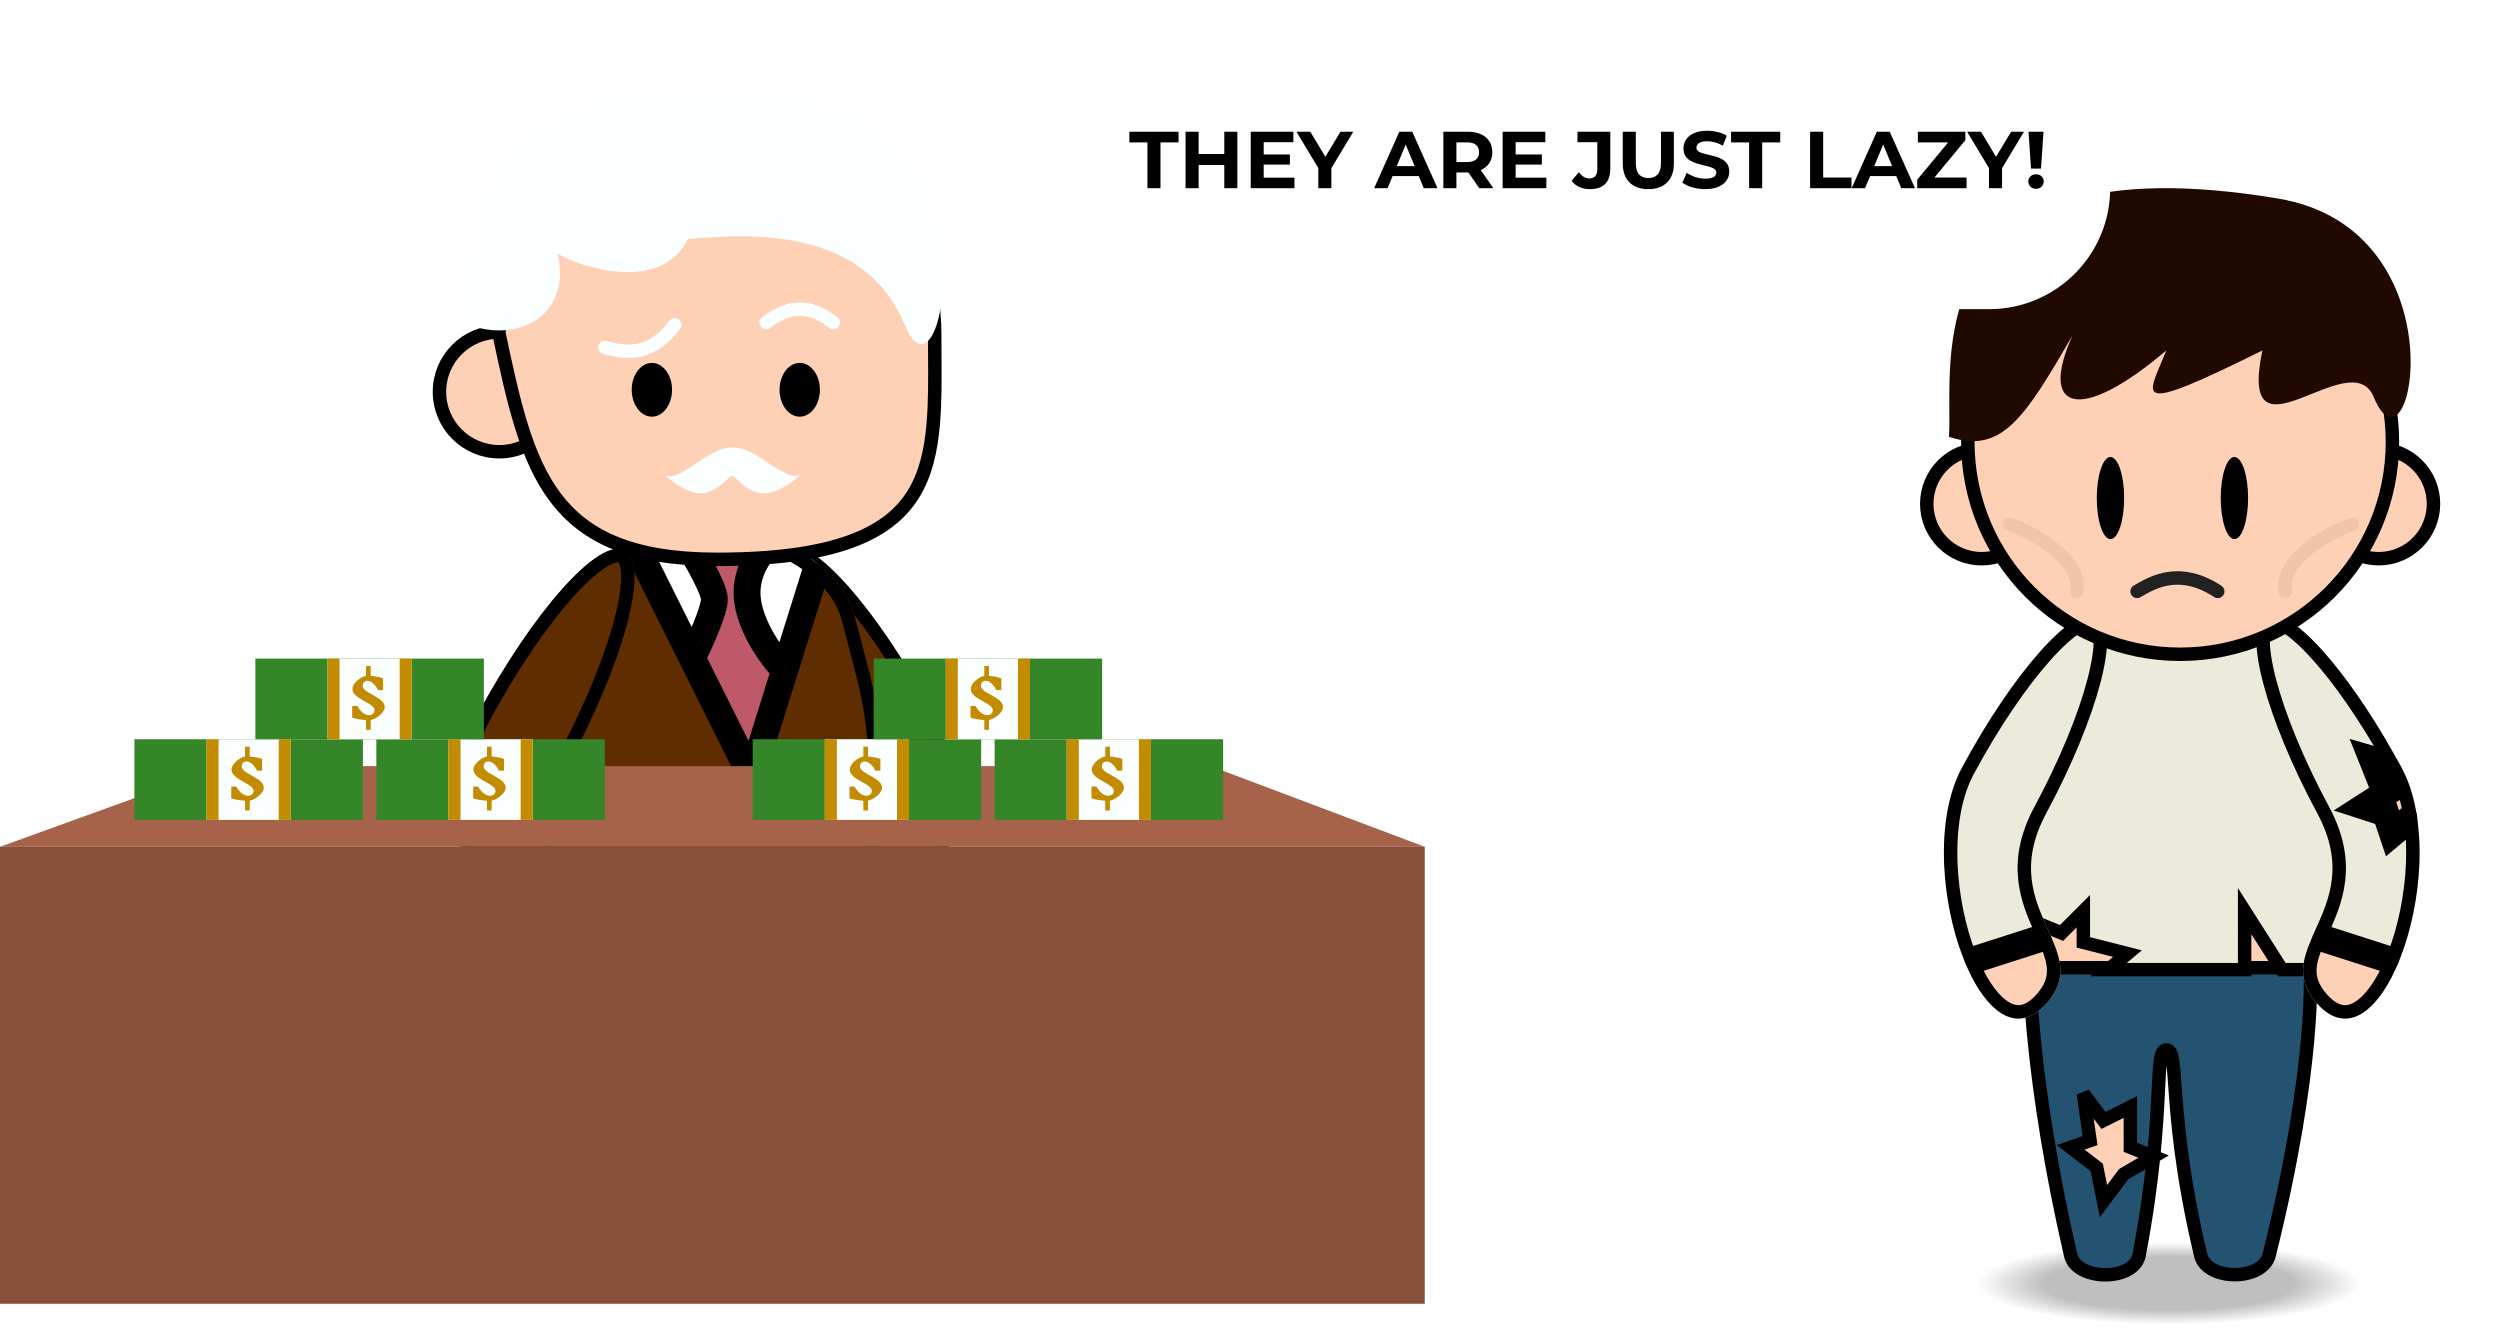 <svg width="186" height="99" viewBox="0 0 186 99" fill="none" xmlns="http://www.w3.org/2000/svg">
<path d="M151.799 51.299C154.618 41.691 171.581 44.203 173.418 51.299C175.254 58.395 176.952 61.798 173.418 73.517H151.799C147.253 66.342 148.98 60.907 151.799 51.299Z" fill="#FED0B5"/>
<ellipse cx="14.258" cy="3.055" rx="14.258" ry="3.055" transform="matrix(-1 0 0 1 175.619 92.439)" fill="url(#paint0_radial_19_1945)" fill-opacity="0.25"/>
<g filter="url(#filter0_i_19_1945)">
<path fill-rule="evenodd" clip-rule="evenodd" d="M171.878 72C171.878 72 172.387 79.129 168.823 93.388C168.341 95.317 164.191 95.322 163.731 93.388C162.281 87.299 161.987 83.191 161.814 80.782C161.684 78.961 161.623 78.111 161.184 78.111C160.726 78.111 160.68 79.041 160.583 81.041C160.522 82.286 160.441 83.945 160.227 86.052C160.023 88.074 159.696 90.51 159.148 93.388C158.775 95.341 154.502 95.325 154.055 93.388C151 80.148 151 72 151 72H171.878ZM160.227 86.052L157.999 87.36L156.499 89.36L155.999 86.86L154.055 85.36L155.499 84.86L154.999 81.36L156.499 83.36L158.499 82.36V85.36L160.227 86.052Z" fill="#235371"/>
<path d="M154.999 81.36L156.499 83.36L158.499 82.36V85.36L160.227 86.052L157.999 87.36L156.499 89.36L155.999 86.86L154.055 85.36L155.499 84.86L154.999 81.36Z" fill="#FED0B5"/>
</g>
<path d="M160.227 86.052C160.023 88.074 159.696 90.51 159.148 93.388C158.775 95.341 154.502 95.325 154.055 93.388C151 80.148 151 72 151 72H171.878C171.878 72 172.387 79.129 168.823 93.388C168.341 95.317 164.191 95.322 163.731 93.388C162.281 87.299 161.987 83.191 161.814 80.782C161.684 78.961 161.623 78.111 161.184 78.111C160.726 78.111 160.68 79.041 160.583 81.041C160.522 82.286 160.441 83.945 160.227 86.052ZM160.227 86.052L158.499 85.36V82.36L156.499 83.36L154.999 81.36L155.499 84.86L154.055 85.36L155.999 86.86L156.499 89.36L157.999 87.36L160.227 86.052Z" stroke="black"/>
<path d="M172.343 51.112L172.343 51.112L172.181 50.563L172.181 50.563C170.87 46.093 166.242 44.349 161.515 44.657C159.171 44.81 156.866 45.47 155.047 46.511C153.222 47.556 151.94 48.95 151.526 50.547C151.336 51.284 151.146 51.981 150.965 52.648L150.965 52.649C150.178 55.551 149.543 57.898 149.484 60.821C149.436 63.262 149.79 66.125 150.826 70.046L150.879 70.028L151.391 69.85L150.758 69.411L151.231 68.537L153.381 69.412L154.146 68.646L155 67.793V69V70.111L157.338 70.707L158.284 70.948L157.536 71.575L156.861 72.14H167V69.5V67.784L167.922 69.231L169.774 72.14H172.384C173.095 70.989 173.637 69.888 174.036 68.811L174.036 68.811L174.04 68.802L174.045 68.787C174.336 68.002 175.476 64.93 174.016 57.106C173.568 55.284 172.989 53.315 172.343 51.112ZM151.938 72.14L151.19 71.37C151.262 71.622 151.337 71.879 151.415 72.14H151.938Z" fill="#ECEADA" stroke="black"/>
<path d="M178.441 71.621C176.958 75.18 174.64 77.156 172.404 74.677C170.801 72.898 171.308 71.35 172.087 69.584L178.441 71.621Z" fill="#FED0B5"/>
<path fill-rule="evenodd" clip-rule="evenodd" d="M172.404 60.506C174.454 64.316 173.286 66.915 172.291 69.13C172.222 69.283 172.154 69.434 172.087 69.584L178.441 71.621C179.745 68.489 180.402 64.132 179.784 60.506L178 62L177.5 60.506L175.943 60L177.5 59L176.5 56.5L178.683 57.129C174.82 49.946 170.282 44.879 168.549 45.811C166.815 46.744 168.541 53.323 172.404 60.506Z" fill="#ECEADA"/>
<path d="M178.683 57.129C179.215 58.117 179.574 59.269 179.784 60.506L178 62L177.5 60.506L175.943 60L177.5 59L176.5 56.5L178.683 57.129Z" fill="#FED0B5"/>
<path d="M179.502 64.238C179.54 63.293 179.513 62.361 179.414 61.468L178.321 62.383L177.759 62.854L177.526 62.159L177.106 60.903L175.789 60.475L174.786 60.15L175.673 59.579L176.882 58.803L176.036 56.686L175.656 55.737L176.638 56.02L177.664 56.315C175.912 53.205 174.066 50.571 172.445 48.76C171.542 47.752 170.727 47.021 170.055 46.6C169.345 46.156 168.959 46.158 168.785 46.252C168.611 46.345 168.397 46.666 168.376 47.503C168.356 48.296 168.518 49.378 168.861 50.688C169.546 53.299 170.926 56.702 172.845 60.269C173.915 62.259 174.159 63.963 173.986 65.473C173.819 66.939 173.26 68.192 172.772 69.278L178.15 71.003C178.905 69.033 179.408 66.62 179.502 64.238ZM177.761 71.928L172.367 70.199C172.071 70.909 171.87 71.533 171.852 72.14C171.832 72.827 172.05 73.536 172.776 74.342C173.286 74.907 173.759 75.174 174.178 75.255C174.589 75.335 175.01 75.248 175.447 74.985C176.264 74.493 177.075 73.418 177.761 71.928ZM179.241 60.309C179.048 59.302 178.751 58.367 178.339 57.55L177.344 57.263L177.964 58.814L178.118 59.197L177.77 59.421L177.101 59.85L177.654 60.03L177.894 60.108L177.974 60.347L178.241 61.146L179.241 60.309Z" stroke="black"/>
<path fill-rule="evenodd" clip-rule="evenodd" d="M152.354 69.13C151.359 66.915 150.19 64.316 152.24 60.506C156.103 53.323 157.83 46.744 156.096 45.811C154.362 44.879 149.825 49.946 145.961 57.129C143.87 61.017 144.455 67.421 146.204 71.621L152.557 69.584C152.491 69.434 152.423 69.283 152.354 69.13Z" fill="#ECEADA"/>
<path d="M146.204 71.621C147.686 75.18 150.004 77.156 152.24 74.677C153.844 72.898 153.336 71.35 152.557 69.584L146.204 71.621Z" fill="#FED0B5"/>
<path d="M151.873 69.278L146.495 71.003C145.739 69.033 145.236 66.62 145.142 64.238C145.041 61.675 145.414 59.201 146.402 57.365C148.32 53.798 150.399 50.771 152.2 48.76C153.103 47.752 153.917 47.021 154.589 46.6C155.299 46.156 155.685 46.158 155.859 46.252C156.033 46.345 156.247 46.666 156.268 47.503C156.288 48.296 156.127 49.378 155.783 50.688C155.098 53.299 153.718 56.702 151.8 60.269C150.729 62.259 150.486 63.963 150.658 65.473C150.826 66.939 151.384 68.192 151.873 69.278ZM146.884 71.928L152.277 70.199C152.573 70.909 152.775 71.533 152.792 72.14C152.812 72.827 152.595 73.536 151.869 74.342C151.359 74.907 150.885 75.174 150.467 75.255C150.056 75.335 149.635 75.248 149.197 74.985C148.381 74.493 147.57 73.418 146.884 71.928Z" stroke="black"/>
<circle cx="4.583" cy="4.583" r="4.083" transform="matrix(-1 0 0 1 181.552 32.902)" fill="#FED0B5" stroke="black"/>
<circle cx="4.583" cy="4.583" r="4.083" transform="matrix(-1 0 0 1 152.017 32.902)" fill="#FED0B5" stroke="black"/>
<circle cx="16.295" cy="16.295" r="15.795" transform="matrix(-1 0 0 1 178.497 16.588)" fill="#FED0B5" stroke="black"/>
<ellipse cx="1.018" cy="3.055" rx="1.018" ry="3.055" transform="matrix(-1 0 0 1 167.258 34)" fill="black"/>
<ellipse cx="1.018" cy="3.055" rx="1.018" ry="3.055" transform="matrix(-1 0 0 1 158.037 34)" fill="black"/>
<path d="M169.476 14.769C141.977 10.186 145.367 27.361 145 32.499C148.963 33.82 150.634 31.064 154.199 24.954C151.653 30.555 154.708 31.574 161.17 26.074C159.8 29.537 158.273 31.064 168.321 26.074C166.42 35.138 174.911 25.396 176.605 29.537C179.454 36.502 183.29 17.072 169.476 14.769Z" fill="#200A00"/>
<path d="M149.5 39C151.333 39.667 154.9 41.6 154.5 44" stroke="#DAB198" stroke-opacity="0.35" stroke-linecap="round"/>
<path d="M175.031 39C173.198 39.667 169.631 41.6 170.031 44" stroke="#DAB198" stroke-opacity="0.35" stroke-linecap="round"/>
<path d="M159 44C160.2 43.285 162.2 42.162 165 44" stroke="#212121" stroke-linecap="round"/>
<ellipse cx="52.443" cy="93.568" rx="14.258" ry="3.055" fill="url(#paint1_radial_19_1945)" fill-opacity="0.25"/>
<path fill-rule="evenodd" clip-rule="evenodd" d="M62.45 65.912C63.526 63.519 64.789 60.709 62.573 56.59C58.397 48.825 56.531 41.714 58.405 40.706C60.279 39.697 65.184 45.175 69.36 52.939C71.621 57.142 70.989 64.066 69.099 68.606L62.231 66.404C62.302 66.242 62.376 66.078 62.45 65.912Z" fill="#5F2D00"/>
<path d="M69.099 68.606C67.496 72.453 64.99 74.589 62.573 71.909C60.84 69.986 61.389 68.313 62.231 66.404L69.099 68.606Z" fill="#FED0B5"/>
<path d="M62.915 66.098L68.808 67.987C69.634 65.847 70.184 63.22 70.287 60.626C70.396 57.851 69.992 55.169 68.92 53.176C66.845 49.318 64.596 46.043 62.647 43.866C61.67 42.775 60.787 41.981 60.055 41.524C59.286 41.043 58.851 41.033 58.642 41.146C58.433 41.258 58.201 41.627 58.178 42.533C58.157 43.396 58.332 44.57 58.704 45.987C59.446 48.813 60.938 52.495 63.014 56.353C64.167 58.498 64.428 60.332 64.243 61.955C64.061 63.549 63.449 64.91 62.917 66.093L62.915 66.098ZM68.419 68.913L62.51 67.018C62.182 67.801 61.955 68.493 61.936 69.165C61.914 69.919 62.154 70.696 62.945 71.574C63.5 72.189 64.019 72.483 64.482 72.573C64.939 72.662 65.404 72.565 65.883 72.276C66.784 71.734 67.672 70.549 68.419 68.913Z" stroke="black"/>
<circle cx="37.149" cy="29.155" r="4.454" fill="#FED0B5" stroke="black"/>
<g filter="url(#filter1_i_19_1945)">
<path d="M44.541 91.974C40.688 76.561 41.239 68.854 41.239 68.854H63.808C63.808 68.854 63.808 77.662 60.505 91.974C60.022 94.069 55.403 94.086 55 91.974C52.798 80.414 53.899 75.46 52.798 75.46C51.697 75.46 52.798 80.414 50.046 91.974C49.548 94.065 45.063 94.059 44.541 91.974Z" fill="#142C42"/>
</g>
<path d="M44.541 91.974C40.688 76.561 41.239 68.854 41.239 68.854H63.808C63.808 68.854 63.808 77.662 60.505 91.974C60.022 94.069 55.403 94.086 55 91.974C52.798 80.414 53.899 75.46 52.798 75.46C51.697 75.46 52.798 80.414 50.046 91.974C49.548 94.065 45.063 94.059 44.541 91.974Z" stroke="black"/>
<path fill-rule="evenodd" clip-rule="evenodd" d="M42.035 45.938C42.881 43.054 44.768 41.18 47.094 40.142L51.498 48.961L55.902 57.779L58.379 49.872L60.856 41.964C62.213 43.042 63.208 44.389 63.608 45.938C63.778 46.592 63.938 47.197 64.089 47.766C65.707 53.863 66.22 55.797 64.71 69.955H42.035C37.215 62.349 38.918 56.551 41.861 46.532L42.035 45.938Z" fill="#5F2D00"/>
<path d="M57.612 40.142C55.379 39.279 52.813 38.931 50.397 39.239C51.315 40.648 53.15 43.688 53.15 44.568C53.15 45.449 52.049 47.864 51.498 48.961L55.902 57.779L58.379 49.872C57.553 49.021 55.843 46.77 55.605 44.568C55.367 42.366 56.844 40.7 57.612 40.142Z" fill="#BE5969"/>
<path d="M60.856 41.964C59.922 41.222 58.815 40.607 57.612 40.142C56.844 40.7 55.367 42.366 55.605 44.568C55.843 46.77 57.553 49.021 58.379 49.872L60.856 41.964Z" fill="white"/>
<path d="M50.397 39.239C49.245 39.386 48.126 39.682 47.094 40.142L51.498 48.961C52.049 47.864 53.15 45.449 53.15 44.568C53.15 43.688 51.315 40.648 50.397 39.239Z" fill="white"/>
<path d="M55.455 58.003L56.008 59.112L56.379 57.929L58.856 50.021L61.106 42.838C62.104 43.768 62.813 44.858 63.124 46.063C63.294 46.719 63.455 47.325 63.606 47.894L63.606 47.894C64.415 50.943 64.934 52.905 65.073 55.861C65.21 58.771 64.978 62.654 64.26 69.455H42.312C40.07 65.833 39.355 62.646 39.536 59.174C39.724 55.593 40.864 51.7 42.34 46.673L42.34 46.673L42.515 46.079L42.515 46.079C43.263 43.528 44.862 41.82 46.866 40.804L51.051 49.184L55.455 58.003ZM60.275 42.148L58.169 48.87C57.862 48.486 57.52 48.008 57.201 47.472C56.659 46.558 56.21 45.516 56.102 44.515C55.911 42.745 56.979 41.337 57.696 40.714C58.641 41.102 59.514 41.585 60.275 42.148ZM51.489 47.824L47.781 40.398C48.533 40.109 49.329 39.904 50.15 39.778C50.593 40.471 51.181 41.434 51.679 42.342C51.962 42.859 52.212 43.35 52.39 43.761C52.478 43.966 52.546 44.144 52.591 44.29C52.638 44.444 52.65 44.532 52.65 44.568C52.65 44.709 52.601 44.965 52.491 45.326C52.385 45.674 52.236 46.078 52.067 46.496C51.884 46.949 51.68 47.41 51.489 47.824ZM51.257 39.658C53.07 39.539 54.94 39.784 56.654 40.334C55.832 41.208 54.903 42.727 55.108 44.622C55.237 45.823 55.763 47.007 56.342 47.982C56.838 48.818 57.391 49.529 57.815 50L55.795 56.447L52.057 48.96C52.329 48.404 52.688 47.628 52.994 46.871C53.169 46.438 53.33 46.004 53.447 45.617C53.561 45.244 53.65 44.867 53.65 44.568C53.65 44.384 53.604 44.185 53.547 43.998C53.488 43.804 53.405 43.589 53.307 43.364C53.112 42.913 52.846 42.391 52.556 41.861C52.139 41.101 51.664 40.309 51.257 39.658Z" stroke="black"/>
<path fill-rule="evenodd" clip-rule="evenodd" d="M42.435 66.161C41.36 63.767 40.097 60.958 42.312 56.838C46.489 49.074 48.355 41.962 46.48 40.954C44.606 39.946 39.702 45.423 35.525 53.188C33.265 57.391 33.896 64.314 35.787 68.854L42.655 66.652C42.584 66.49 42.51 66.326 42.435 66.161Z" fill="#5F2D00"/>
<path d="M35.787 68.854C37.389 72.701 39.896 74.837 42.312 72.157C44.046 70.234 43.497 68.561 42.655 66.652L35.787 68.854Z" fill="#FED0B5"/>
<path d="M36.467 69.161L42.376 67.267C42.704 68.049 42.93 68.741 42.95 69.414C42.971 70.168 42.732 70.945 41.941 71.822C41.386 72.438 40.866 72.732 40.403 72.822C39.947 72.91 39.482 72.814 39.002 72.525C38.102 71.983 37.213 70.797 36.467 69.161ZM41.971 66.347L36.078 68.236C35.252 66.096 34.702 63.468 34.599 60.875C34.489 58.099 34.894 55.418 35.966 53.425C38.041 49.567 40.289 46.291 42.239 44.115C43.216 43.023 44.099 42.23 44.83 41.772C45.6 41.291 46.035 41.282 46.244 41.394C46.453 41.507 46.685 41.875 46.707 42.782C46.729 43.644 46.554 44.819 46.182 46.236C45.44 49.062 43.947 52.743 41.872 56.602C40.718 58.746 40.457 60.58 40.643 62.203C40.825 63.797 41.437 65.158 41.968 66.342L41.971 66.347Z" stroke="black"/>
<path d="M69.542 24.866C69.542 25.396 69.545 25.917 69.549 26.43C69.56 28.244 69.57 29.95 69.434 31.537C69.261 33.565 68.85 35.333 67.934 36.797C66.126 39.685 62.19 41.614 53.333 41.614C46.962 41.614 43.5 39.895 41.335 37.029C39.133 34.114 38.205 29.945 37.124 24.814C37.151 15.573 44.413 8.118 53.333 8.118C62.27 8.118 69.542 15.601 69.542 24.866Z" fill="#FED0B5" stroke="black"/>
<path d="M57 24C58 23.285 59.667 22.162 62 24" stroke="#FCFFFF" stroke-linecap="round"/>
<path d="M45 25.85C46.26 26.193 48.339 26.7 50.197 24.165" stroke="#FCFFFF" stroke-linecap="round"/>
<ellipse cx="48.5" cy="29" rx="1.5" ry="2" fill="black"/>
<ellipse cx="59.5" cy="29" rx="1.5" ry="2" fill="black"/>
<path d="M60.333 7.706C32.305 3.522 35.367 19.082 35 24.22C38.963 25.541 42.546 23.142 41.468 18.83C42.194 19.475 49.014 22.171 51.17 17.796C57.336 17.146 64.62 17.572 67.34 24.22C70.189 31.185 74.185 9.774 60.333 7.706Z" fill="#FCFFFF"/>
<path d="M16.583 57H90.067L106 63H0L16.583 57Z" fill="#A6634A"/>
<rect y="63" width="106" height="34" fill="#88503B"/>
<rect x="74" y="55" width="17" height="6" fill="#358628"/>
<rect x="79.368" y="55" width="6.263" height="6" fill="#FCFFFF"/>
<rect width="0.895" height="6" transform="matrix(-1 0 0 1 85.632 55)" fill="#C38C00"/>
<rect width="0.895" height="6" transform="matrix(-1 0 0 1 80.263 55)" fill="#C38C00"/>
<path d="M83.624 58.608C83.624 58.728 83.569 58.857 83.46 58.996C83.353 59.135 83.217 59.257 83.052 59.364C82.889 59.471 82.732 59.539 82.58 59.568V60.3H82.232V59.576C82.045 59.563 81.851 59.539 81.648 59.504C81.448 59.469 81.3 59.433 81.204 59.396V58.52H81.58C81.697 58.736 81.833 58.904 81.988 59.024C82.143 59.144 82.299 59.204 82.456 59.204C82.579 59.204 82.677 59.169 82.752 59.1C82.827 59.028 82.864 58.941 82.864 58.84C82.864 58.76 82.832 58.684 82.768 58.612C82.707 58.54 82.628 58.473 82.532 58.412C82.436 58.351 82.308 58.276 82.148 58.188C81.951 58.079 81.789 57.983 81.664 57.9C81.541 57.817 81.437 57.721 81.352 57.612C81.267 57.503 81.224 57.383 81.224 57.252C81.224 57.129 81.276 56.997 81.38 56.856C81.484 56.715 81.615 56.591 81.772 56.484C81.932 56.377 82.085 56.311 82.232 56.284V55.552H82.58V56.284C82.753 56.297 82.928 56.321 83.104 56.356C83.283 56.391 83.415 56.427 83.5 56.464V57.34H83.124C83.012 57.124 82.888 56.956 82.752 56.836C82.619 56.716 82.477 56.656 82.328 56.656C82.221 56.656 82.137 56.691 82.076 56.76C82.015 56.827 81.984 56.912 81.984 57.016C81.984 57.101 82.016 57.183 82.08 57.26C82.147 57.335 82.228 57.404 82.324 57.468C82.423 57.529 82.555 57.605 82.72 57.696C82.915 57.803 83.072 57.896 83.192 57.976C83.312 58.056 83.413 58.149 83.496 58.256C83.579 58.363 83.62 58.48 83.62 58.608H83.624Z" fill="#C38C00"/>
<path d="M56.7 34.148C55 33 54 33 52.3 34.148C50.073 35.651 50 35.5 49.5 35.371C52.5 38 53.5 36 54.5 35.371C55.338 36.033 56.5 38 59.5 35.371C59 35.371 59.026 35.718 56.7 34.148Z" fill="#FCFFFF"/>
<rect x="56" y="55" width="17" height="6" fill="#358628"/>
<rect x="61.368" y="55" width="6.263" height="6" fill="#FCFFFF"/>
<rect width="0.895" height="6" transform="matrix(-1 0 0 1 67.632 55)" fill="#C38C00"/>
<rect width="0.895" height="6" transform="matrix(-1 0 0 1 62.263 55)" fill="#C38C00"/>
<path d="M65.624 58.608C65.624 58.728 65.569 58.857 65.46 58.996C65.353 59.135 65.217 59.257 65.052 59.364C64.889 59.471 64.732 59.539 64.58 59.568V60.3H64.232V59.576C64.045 59.563 63.851 59.539 63.648 59.504C63.448 59.469 63.3 59.433 63.204 59.396V58.52H63.58C63.697 58.736 63.833 58.904 63.988 59.024C64.143 59.144 64.299 59.204 64.456 59.204C64.579 59.204 64.677 59.169 64.752 59.1C64.827 59.028 64.864 58.941 64.864 58.84C64.864 58.76 64.832 58.684 64.768 58.612C64.707 58.54 64.628 58.473 64.532 58.412C64.436 58.351 64.308 58.276 64.148 58.188C63.951 58.079 63.789 57.983 63.664 57.9C63.541 57.817 63.437 57.721 63.352 57.612C63.267 57.503 63.224 57.383 63.224 57.252C63.224 57.129 63.276 56.997 63.38 56.856C63.484 56.715 63.615 56.591 63.772 56.484C63.932 56.377 64.085 56.311 64.232 56.284V55.552H64.58V56.284C64.753 56.297 64.928 56.321 65.104 56.356C65.283 56.391 65.415 56.427 65.5 56.464V57.34H65.124C65.012 57.124 64.888 56.956 64.752 56.836C64.619 56.716 64.477 56.656 64.328 56.656C64.221 56.656 64.137 56.691 64.076 56.76C64.015 56.827 63.984 56.912 63.984 57.016C63.984 57.101 64.016 57.183 64.08 57.26C64.147 57.335 64.228 57.404 64.324 57.468C64.423 57.529 64.555 57.605 64.72 57.696C64.915 57.803 65.072 57.896 65.192 57.976C65.312 58.056 65.413 58.149 65.496 58.256C65.579 58.363 65.62 58.48 65.62 58.608H65.624Z" fill="#C38C00"/>
<rect x="65" y="49" width="17" height="6" fill="#358628"/>
<rect x="70.368" y="49" width="6.263" height="6" fill="#FCFFFF"/>
<rect width="0.895" height="6" transform="matrix(-1 0 0 1 76.632 49)" fill="#C38C00"/>
<rect width="0.895" height="6" transform="matrix(-1 0 0 1 71.263 49)" fill="#C38C00"/>
<path d="M74.624 52.608C74.624 52.728 74.569 52.857 74.46 52.996C74.353 53.135 74.217 53.257 74.052 53.364C73.889 53.471 73.732 53.539 73.58 53.568V54.3H73.232V53.576C73.045 53.563 72.851 53.539 72.648 53.504C72.448 53.469 72.3 53.433 72.204 53.396V52.52H72.58C72.697 52.736 72.833 52.904 72.988 53.024C73.143 53.144 73.299 53.204 73.456 53.204C73.579 53.204 73.677 53.169 73.752 53.1C73.827 53.028 73.864 52.941 73.864 52.84C73.864 52.76 73.832 52.684 73.768 52.612C73.707 52.54 73.628 52.473 73.532 52.412C73.436 52.351 73.308 52.276 73.148 52.188C72.951 52.079 72.789 51.983 72.664 51.9C72.541 51.817 72.437 51.721 72.352 51.612C72.267 51.503 72.224 51.383 72.224 51.252C72.224 51.129 72.276 50.997 72.38 50.856C72.484 50.715 72.615 50.591 72.772 50.484C72.932 50.377 73.085 50.311 73.232 50.284V49.552H73.58V50.284C73.753 50.297 73.928 50.321 74.104 50.356C74.283 50.391 74.415 50.427 74.5 50.464V51.34H74.124C74.012 51.124 73.888 50.956 73.752 50.836C73.619 50.716 73.477 50.656 73.328 50.656C73.221 50.656 73.137 50.691 73.076 50.76C73.015 50.827 72.984 50.912 72.984 51.016C72.984 51.101 73.016 51.183 73.08 51.26C73.147 51.335 73.228 51.404 73.324 51.468C73.423 51.529 73.555 51.605 73.72 51.696C73.915 51.803 74.072 51.896 74.192 51.976C74.312 52.056 74.413 52.149 74.496 52.256C74.579 52.363 74.62 52.48 74.62 52.608H74.624Z" fill="#C38C00"/>
<rect x="10" y="55" width="17" height="6" fill="#358628"/>
<rect x="15.368" y="55" width="6.263" height="6" fill="#FCFFFF"/>
<rect width="0.895" height="6" transform="matrix(-1 0 0 1 21.632 55)" fill="#C38C00"/>
<rect width="0.895" height="6" transform="matrix(-1 0 0 1 16.263 55)" fill="#C38C00"/>
<path d="M19.624 58.608C19.624 58.728 19.569 58.857 19.46 58.996C19.353 59.135 19.217 59.257 19.052 59.364C18.889 59.471 18.732 59.539 18.58 59.568V60.3H18.232V59.576C18.045 59.563 17.851 59.539 17.648 59.504C17.448 59.469 17.3 59.433 17.204 59.396V58.52H17.58C17.697 58.736 17.833 58.904 17.988 59.024C18.143 59.144 18.299 59.204 18.456 59.204C18.579 59.204 18.677 59.169 18.752 59.1C18.827 59.028 18.864 58.941 18.864 58.84C18.864 58.76 18.832 58.684 18.768 58.612C18.707 58.54 18.628 58.473 18.532 58.412C18.436 58.351 18.308 58.276 18.148 58.188C17.951 58.079 17.789 57.983 17.664 57.9C17.541 57.817 17.437 57.721 17.352 57.612C17.267 57.503 17.224 57.383 17.224 57.252C17.224 57.129 17.276 56.997 17.38 56.856C17.484 56.715 17.615 56.591 17.772 56.484C17.932 56.377 18.085 56.311 18.232 56.284V55.552H18.58V56.284C18.753 56.297 18.928 56.321 19.104 56.356C19.283 56.391 19.415 56.427 19.5 56.464V57.34H19.124C19.012 57.124 18.888 56.956 18.752 56.836C18.619 56.716 18.477 56.656 18.328 56.656C18.221 56.656 18.137 56.691 18.076 56.76C18.015 56.827 17.984 56.912 17.984 57.016C17.984 57.101 18.016 57.183 18.08 57.26C18.147 57.335 18.228 57.404 18.324 57.468C18.423 57.529 18.555 57.605 18.72 57.696C18.915 57.803 19.072 57.896 19.192 57.976C19.312 58.056 19.413 58.149 19.496 58.256C19.579 58.363 19.62 58.48 19.62 58.608H19.624Z" fill="#C38C00"/>
<rect x="28" y="55" width="17" height="6" fill="#358628"/>
<rect x="33.368" y="55" width="6.263" height="6" fill="#FCFFFF"/>
<rect width="0.895" height="6" transform="matrix(-1 0 0 1 39.632 55)" fill="#C38C00"/>
<rect width="0.895" height="6" transform="matrix(-1 0 0 1 34.263 55)" fill="#C38C00"/>
<path d="M37.624 58.608C37.624 58.728 37.569 58.857 37.46 58.996C37.353 59.135 37.217 59.257 37.052 59.364C36.889 59.471 36.732 59.539 36.58 59.568V60.3H36.232V59.576C36.045 59.563 35.851 59.539 35.648 59.504C35.448 59.469 35.3 59.433 35.204 59.396V58.52H35.58C35.697 58.736 35.833 58.904 35.988 59.024C36.143 59.144 36.299 59.204 36.456 59.204C36.579 59.204 36.677 59.169 36.752 59.1C36.827 59.028 36.864 58.941 36.864 58.84C36.864 58.76 36.832 58.684 36.768 58.612C36.707 58.54 36.628 58.473 36.532 58.412C36.436 58.351 36.308 58.276 36.148 58.188C35.951 58.079 35.789 57.983 35.664 57.9C35.541 57.817 35.437 57.721 35.352 57.612C35.267 57.503 35.224 57.383 35.224 57.252C35.224 57.129 35.276 56.997 35.38 56.856C35.484 56.715 35.615 56.591 35.772 56.484C35.932 56.377 36.085 56.311 36.232 56.284V55.552H36.58V56.284C36.753 56.297 36.928 56.321 37.104 56.356C37.283 56.391 37.415 56.427 37.5 56.464V57.34H37.124C37.012 57.124 36.888 56.956 36.752 56.836C36.619 56.716 36.477 56.656 36.328 56.656C36.221 56.656 36.137 56.691 36.076 56.76C36.015 56.827 35.984 56.912 35.984 57.016C35.984 57.101 36.016 57.183 36.08 57.26C36.147 57.335 36.228 57.404 36.324 57.468C36.423 57.529 36.555 57.605 36.72 57.696C36.915 57.803 37.072 57.896 37.192 57.976C37.312 58.056 37.413 58.149 37.496 58.256C37.579 58.363 37.62 58.48 37.62 58.608H37.624Z" fill="#C38C00"/>
<rect x="19" y="49" width="17" height="6" fill="#358628"/>
<rect x="24.368" y="49" width="6.263" height="6" fill="#FCFFFF"/>
<rect width="0.895" height="6" transform="matrix(-1 0 0 1 30.632 49)" fill="#C38C00"/>
<rect width="0.895" height="6" transform="matrix(-1 0 0 1 25.263 49)" fill="#C38C00"/>
<path d="M28.624 52.608C28.624 52.728 28.569 52.857 28.46 52.996C28.353 53.135 28.217 53.257 28.052 53.364C27.889 53.471 27.732 53.539 27.58 53.568V54.3H27.232V53.576C27.045 53.563 26.851 53.539 26.648 53.504C26.448 53.469 26.3 53.433 26.204 53.396V52.52H26.58C26.697 52.736 26.833 52.904 26.988 53.024C27.143 53.144 27.299 53.204 27.456 53.204C27.579 53.204 27.677 53.169 27.752 53.1C27.827 53.028 27.864 52.941 27.864 52.84C27.864 52.76 27.832 52.684 27.768 52.612C27.707 52.54 27.628 52.473 27.532 52.412C27.436 52.351 27.308 52.276 27.148 52.188C26.951 52.079 26.789 51.983 26.664 51.9C26.541 51.817 26.437 51.721 26.352 51.612C26.267 51.503 26.224 51.383 26.224 51.252C26.224 51.129 26.276 50.997 26.38 50.856C26.484 50.715 26.615 50.591 26.772 50.484C26.932 50.377 27.085 50.311 27.232 50.284V49.552H27.58V50.284C27.753 50.297 27.928 50.321 28.104 50.356C28.283 50.391 28.415 50.427 28.5 50.464V51.34H28.124C28.012 51.124 27.888 50.956 27.752 50.836C27.619 50.716 27.477 50.656 27.328 50.656C27.221 50.656 27.137 50.691 27.076 50.76C27.015 50.827 26.984 50.912 26.984 51.016C26.984 51.101 27.016 51.183 27.08 51.26C27.147 51.335 27.228 51.404 27.324 51.468C27.423 51.529 27.555 51.605 27.72 51.696C27.915 51.803 28.072 51.896 28.192 51.976C28.312 52.056 28.413 52.149 28.496 52.256C28.579 52.363 28.62 52.48 28.62 52.608H28.624Z" fill="#C38C00"/>
<path d="M80.561 18.46C79.78 21.723 77.168 24.63 77.136 24.662C76.999 24.811 76.961 25.031 77.043 25.225C77.124 25.419 77.299 25.536 77.499 25.536C81.642 25.536 84.749 23.477 86.286 22.209L80.561 18.46Z" fill="white"/>
<path d="M78.999 9C78.999 4.029 83.028 0 87.999 0H147.999C152.969 0 156.999 4.029 156.999 9V14C156.999 18.971 152.969 23 147.999 23H87.999C83.028 23 78.999 18.971 78.999 14V9Z" fill="white"/>
<path d="M85.368 14V10.592H84.024V9.8H87.684V10.592H86.34V14H85.368ZM91.087 9.8H92.059V14H91.087V9.8ZM89.179 14H88.207V9.8H89.179V14ZM91.159 12.278H89.107V11.456H91.159V12.278ZM93.947 11.492H95.969V12.248H93.947V11.492ZM94.019 13.22H96.305V14H93.053V9.8H96.227V10.58H94.019V13.22ZM98.081 14V12.284L98.303 12.872L96.455 9.8H97.487L98.903 12.158H98.309L99.731 9.8H100.685L98.837 12.872L99.053 12.284V14H98.081ZM102.239 14L104.111 9.8H105.071L106.949 14H105.929L104.393 10.292H104.777L103.235 14H102.239ZM103.175 13.1L103.433 12.362H105.593L105.857 13.1H103.175ZM107.385 14V9.8H109.203C109.579 9.8 109.903 9.862 110.175 9.986C110.447 10.106 110.657 10.28 110.805 10.508C110.953 10.736 111.027 11.008 111.027 11.324C111.027 11.636 110.953 11.906 110.805 12.134C110.657 12.358 110.447 12.53 110.175 12.65C109.903 12.77 109.579 12.83 109.203 12.83H107.925L108.357 12.404V14H107.385ZM110.055 14L109.005 12.476H110.043L111.105 14H110.055ZM108.357 12.512L107.925 12.056H109.149C109.449 12.056 109.673 11.992 109.821 11.864C109.969 11.732 110.043 11.552 110.043 11.324C110.043 11.092 109.969 10.912 109.821 10.784C109.673 10.656 109.449 10.592 109.149 10.592H107.925L108.357 10.13V12.512ZM112.691 11.492H114.713V12.248H112.691V11.492ZM112.763 13.22H115.049V14H111.797V9.8H114.971V10.58H112.763V13.22ZM118.295 14.072C118.011 14.072 117.749 14.02 117.509 13.916C117.273 13.808 117.079 13.656 116.927 13.46L117.467 12.812C117.583 12.964 117.705 13.08 117.833 13.16C117.961 13.236 118.099 13.274 118.247 13.274C118.643 13.274 118.841 13.042 118.841 12.578V10.58H117.365V9.8H119.807V12.524C119.807 13.044 119.679 13.432 119.423 13.688C119.167 13.944 118.791 14.072 118.295 14.072ZM122.634 14.072C122.038 14.072 121.572 13.906 121.236 13.574C120.9 13.242 120.732 12.768 120.732 12.152V9.8H121.704V12.116C121.704 12.516 121.786 12.804 121.95 12.98C122.114 13.156 122.344 13.244 122.64 13.244C122.936 13.244 123.166 13.156 123.33 12.98C123.494 12.804 123.576 12.516 123.576 12.116V9.8H124.536V12.152C124.536 12.768 124.368 13.242 124.032 13.574C123.696 13.906 123.23 14.072 122.634 14.072ZM126.876 14.072C126.54 14.072 126.218 14.028 125.91 13.94C125.602 13.848 125.354 13.73 125.166 13.586L125.496 12.854C125.676 12.982 125.888 13.088 126.132 13.172C126.38 13.252 126.63 13.292 126.882 13.292C127.074 13.292 127.228 13.274 127.344 13.238C127.464 13.198 127.552 13.144 127.608 13.076C127.664 13.008 127.692 12.93 127.692 12.842C127.692 12.73 127.648 12.642 127.56 12.578C127.472 12.51 127.356 12.456 127.212 12.416C127.068 12.372 126.908 12.332 126.732 12.296C126.56 12.256 126.386 12.208 126.21 12.152C126.038 12.096 125.88 12.024 125.736 11.936C125.592 11.848 125.474 11.732 125.382 11.588C125.294 11.444 125.25 11.26 125.25 11.036C125.25 10.796 125.314 10.578 125.442 10.382C125.574 10.182 125.77 10.024 126.03 9.908C126.294 9.788 126.624 9.728 127.02 9.728C127.284 9.728 127.544 9.76 127.8 9.824C128.056 9.884 128.282 9.976 128.478 10.1L128.178 10.838C127.982 10.726 127.786 10.644 127.59 10.592C127.394 10.536 127.202 10.508 127.014 10.508C126.826 10.508 126.672 10.53 126.552 10.574C126.432 10.618 126.346 10.676 126.294 10.748C126.242 10.816 126.216 10.896 126.216 10.988C126.216 11.096 126.26 11.184 126.348 11.252C126.436 11.316 126.552 11.368 126.696 11.408C126.84 11.448 126.998 11.488 127.17 11.528C127.346 11.568 127.52 11.614 127.692 11.666C127.868 11.718 128.028 11.788 128.172 11.876C128.316 11.964 128.432 12.08 128.52 12.224C128.612 12.368 128.658 12.55 128.658 12.77C128.658 13.006 128.592 13.222 128.46 13.418C128.328 13.614 128.13 13.772 127.866 13.892C127.606 14.012 127.276 14.072 126.876 14.072ZM130.134 14V10.592H128.79V9.8H132.45V10.592H131.106V14H130.134ZM134.672 14V9.8H135.644V13.208H137.75V14H134.672ZM137.764 14L139.636 9.8H140.596L142.474 14H141.454L139.918 10.292H140.302L138.76 14H137.764ZM138.7 13.1L138.958 12.362H141.118L141.382 13.1H138.7ZM142.64 14V13.37L145.238 10.238L145.358 10.592H142.688V9.8H146.222V10.43L143.63 13.562L143.51 13.208H146.312V14H142.64ZM147.979 14V12.284L148.201 12.872L146.353 9.8H147.386L148.802 12.158H148.208L149.63 9.8H150.584L148.736 12.872L148.952 12.284V14H147.979ZM151.107 12.542L150.921 9.8H152.037L151.851 12.542H151.107ZM151.479 14.048C151.311 14.048 151.173 13.994 151.065 13.886C150.957 13.778 150.903 13.65 150.903 13.502C150.903 13.35 150.957 13.224 151.065 13.124C151.173 13.02 151.311 12.968 151.479 12.968C151.651 12.968 151.789 13.02 151.893 13.124C152.001 13.224 152.055 13.35 152.055 13.502C152.055 13.65 152.001 13.778 151.893 13.886C151.789 13.994 151.651 14.048 151.479 14.048Z" fill="black"/>
<defs>
<filter id="filter0_i_19_1945" x="150.5" y="71.5" width="21.903" height="23.847" filterUnits="userSpaceOnUse" color-interpolation-filters="sRGB">
<feFlood flood-opacity="0" result="BackgroundImageFix"/>
<feBlend mode="normal" in="SourceGraphic" in2="BackgroundImageFix" result="shape"/>
<feColorMatrix in="SourceAlpha" type="matrix" values="0 0 0 0 0 0 0 0 0 0 0 0 0 0 0 0 0 0 127 0" result="hardAlpha"/>
<feOffset/>
<feGaussianBlur stdDeviation="2.5"/>
<feComposite in2="hardAlpha" operator="arithmetic" k2="-1" k3="1"/>
<feColorMatrix type="matrix" values="0 0 0 0 0 0 0 0 0 0 0 0 0 0 0 0 0 0 1 0"/>
<feBlend mode="normal" in2="shape" result="effect1_innerShadow_19_1945"/>
</filter>
<filter id="filter1_i_19_1945" x="40.711" y="68.354" width="23.596" height="25.697" filterUnits="userSpaceOnUse" color-interpolation-filters="sRGB">
<feFlood flood-opacity="0" result="BackgroundImageFix"/>
<feBlend mode="normal" in="SourceGraphic" in2="BackgroundImageFix" result="shape"/>
<feColorMatrix in="SourceAlpha" type="matrix" values="0 0 0 0 0 0 0 0 0 0 0 0 0 0 0 0 0 0 127 0" result="hardAlpha"/>
<feOffset/>
<feGaussianBlur stdDeviation="2.5"/>
<feComposite in2="hardAlpha" operator="arithmetic" k2="-1" k3="1"/>
<feColorMatrix type="matrix" values="0 0 0 0 0 0 0 0 0 0 0 0 0 0 0 0 0 0 1 0"/>
<feBlend mode="normal" in2="shape" result="effect1_innerShadow_19_1945"/>
</filter>
<radialGradient id="paint0_radial_19_1945" cx="0" cy="0" r="1" gradientUnits="userSpaceOnUse" gradientTransform="translate(14.258 3.055) scale(14.258 3.055)">
<stop offset="0.65"/>
<stop offset="1" stop-opacity="0"/>
</radialGradient>
<radialGradient id="paint1_radial_19_1945" cx="0" cy="0" r="1" gradientUnits="userSpaceOnUse" gradientTransform="translate(52.443 93.568) scale(14.258 3.055)">
<stop offset="0.65"/>
<stop offset="1" stop-opacity="0"/>
</radialGradient>
</defs>
</svg>
